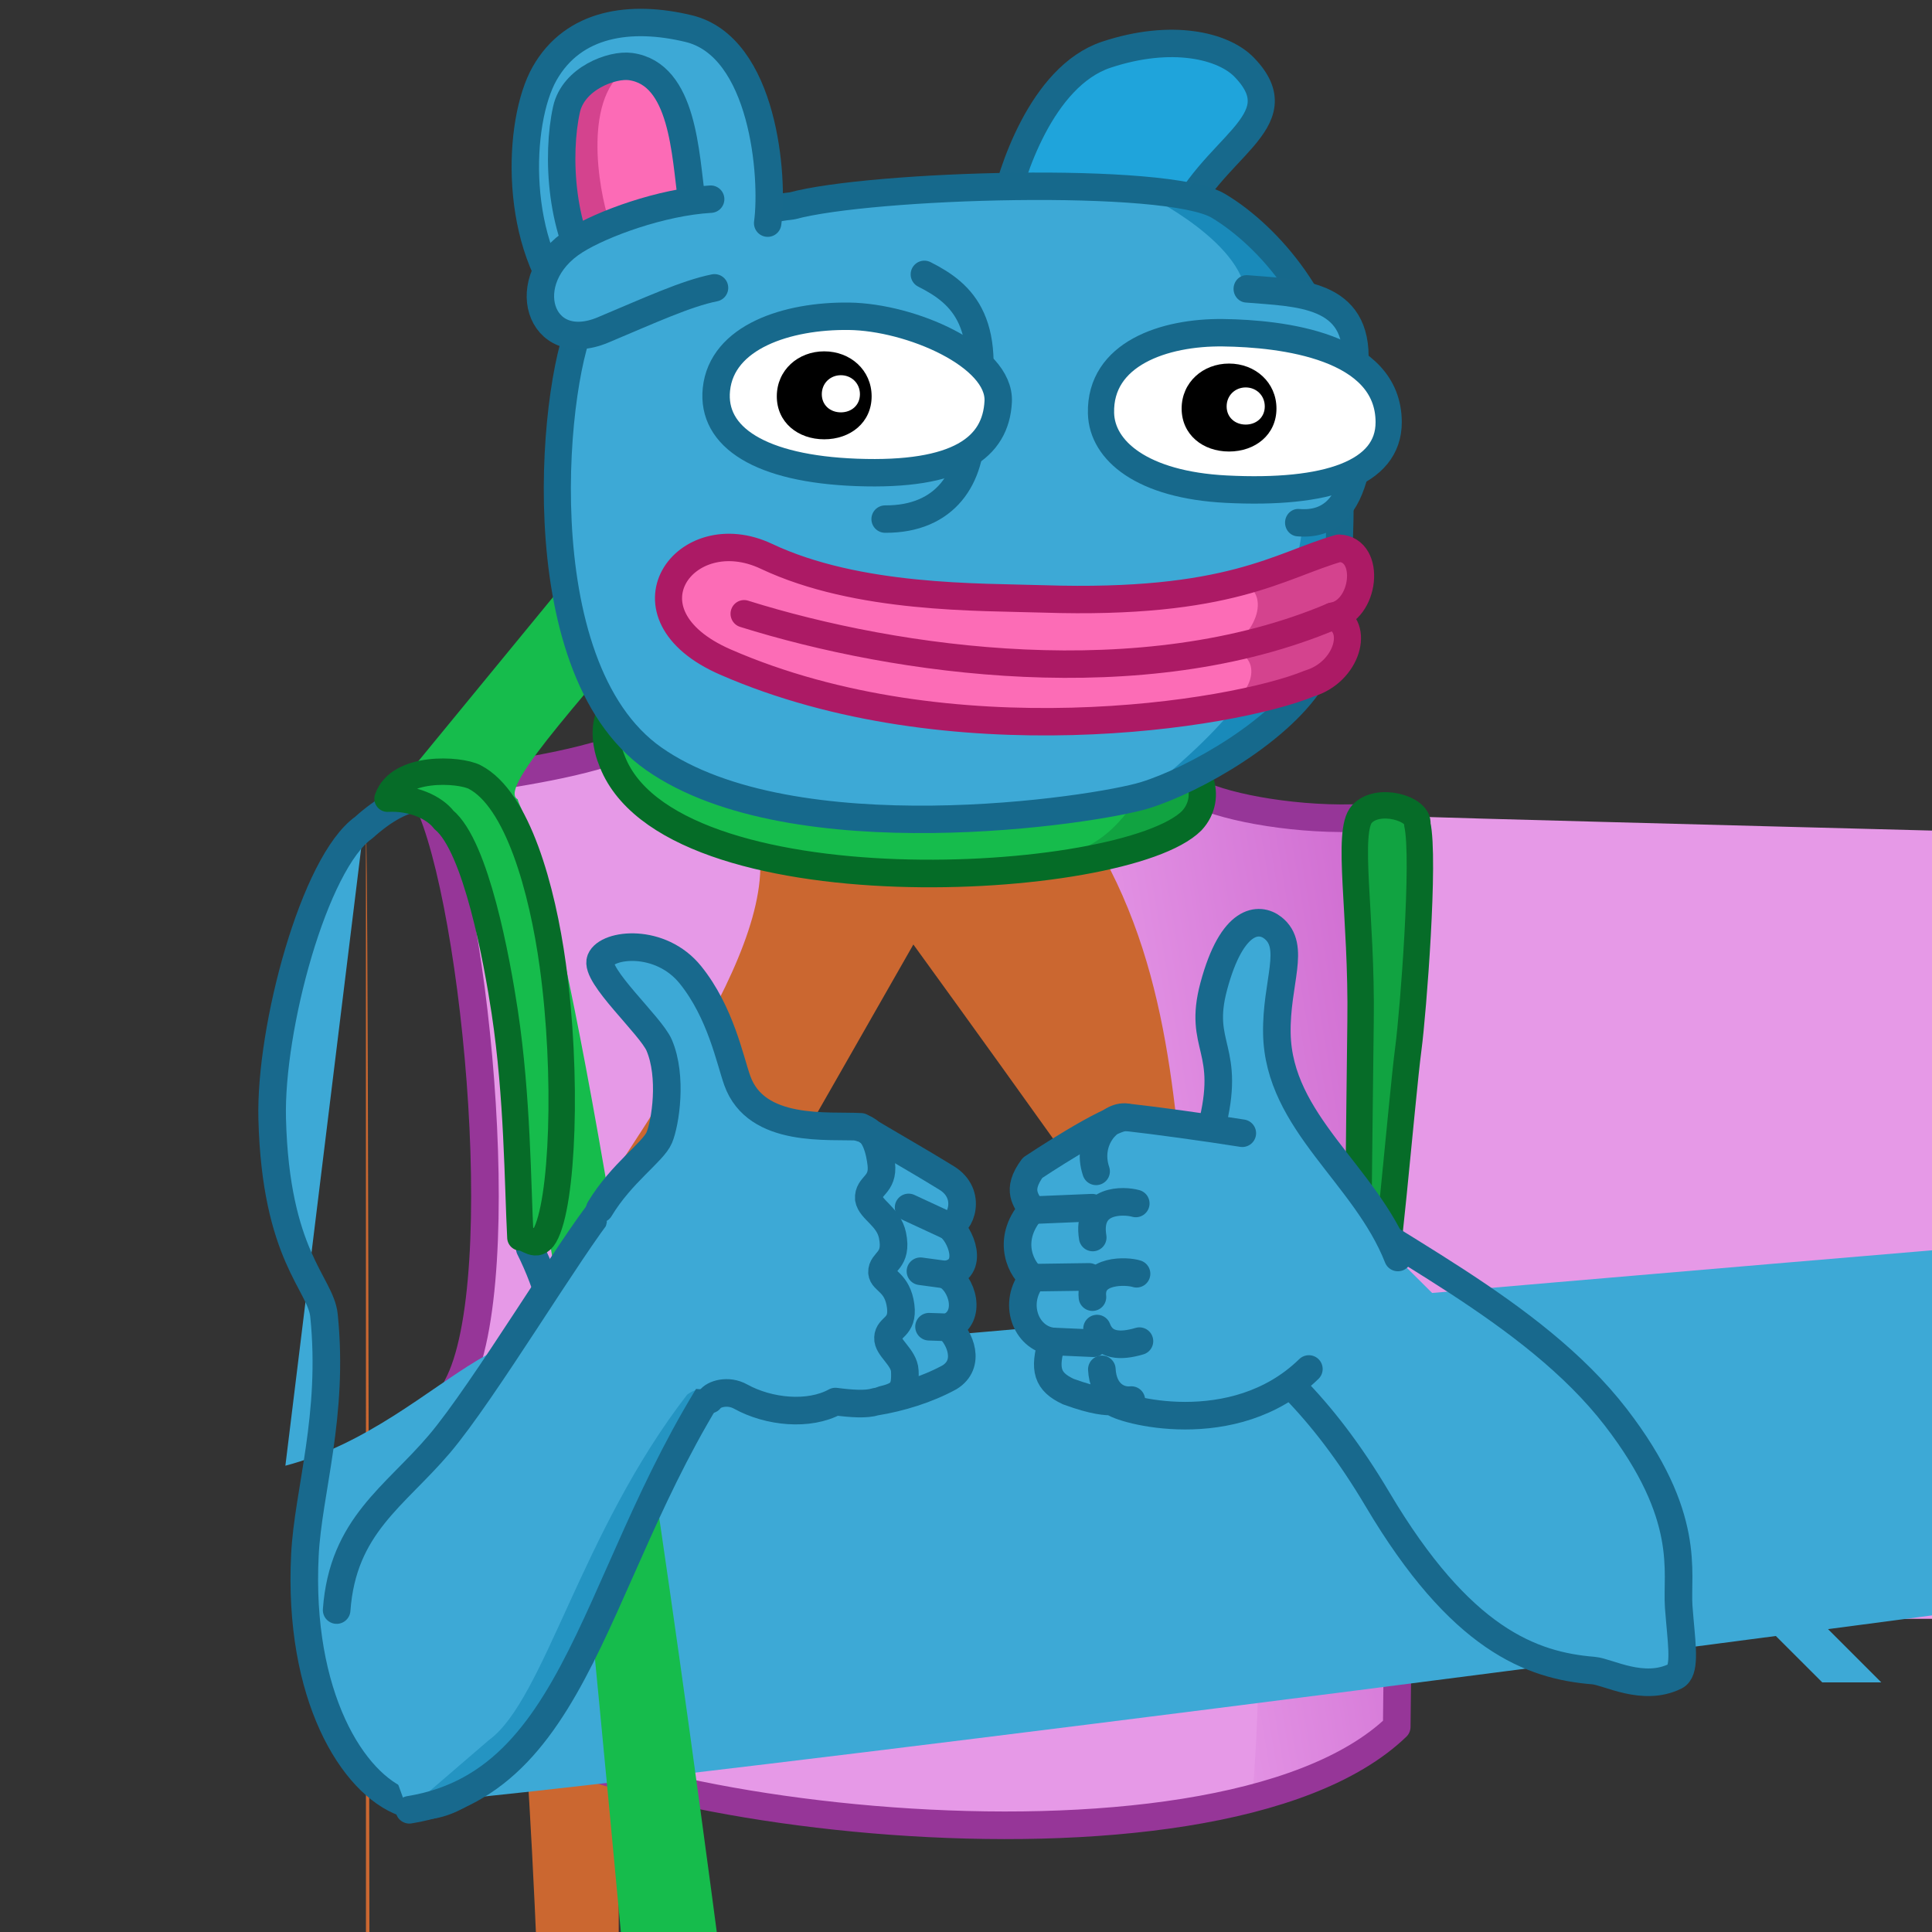<svg xmlns="http://www.w3.org/2000/svg" xmlns:xlink="http://www.w3.org/1999/xlink" 
viewBox="0 0 512 512" width="512" height="512" preserveAspectRatio="xMidYMid meet" style="width: 100%; height: 100%; transform: translate3d(0px, 0px, 0px);
 content-visibility: visible;"><rect x="0" y="0" width="512" height="512" fill="#333333" stroke="none"/><defs><clipPath id="__lottie_element_202"><rect width="512" height="512" x="0" y="0"></rect></clipPath><linearGradient id="__lottie_element_272" spreadMethod="pad" gradientUnits="userSpaceOnUse" x1="46.769" y1="12.308"
  x2="111.487" y2="1.641"><stop offset="0%" stop-color="rgb(230,153,231)"></stop><stop offset="50%" stop-color="rgb(219,132,221)"></stop><stop offset="100%" stop-color="rgb(209,111,210)"></stop></linearGradient></defs><g clip-path="url(#__lottie_element_202)"><g transform="matrix(1.217,0.061,-0.061,1.217,-37.372,-48.164)" 
  opacity="1" style="display: block;"><g opacity="1" transform="matrix(1,0,0,1,362.662,300.513)"><path fill="rgb(61,169,214)" fill-opacity="1" d=" M-25.878,-93.763 C-11.412,-94.721 6.635,-79.321 7.088,-37.159 C7.205,-26.254 19.838,-27.263 33.588,16.925 C40.124,37.929 
  55.588,46.573 51.088,79.987 C49.103,94.72 5.345,73.239 -14.265,35.494 C-27.483,10.052 -22.149,-6.769 -32.167,-21.293 C-36.919,-26.436 -58.209,-28.647 -77.308,-24.251 
  C-102.74,-18.397 -40.739,-92.779 -25.878,-93.763z"></path></g><g opacity="1" transform="matrix(1,0,0,1,362.662,300.513)"><path fill="rgb(10,126,175)" fill-opacity="0.5" d=" M-25.878,
  -93.763 C-11.412,-94.721 6.635,-79.321 7.088,-37.159 C7.205,-26.254 19.838,-27.263 33.588,16.925 C40.124,37.929 55.588,46.573 51.088,79.987 C49.103,94.72
   5.345,73.239 -14.265,35.494 C-27.483,10.052 -22.149,-6.769 -32.167,-21.293 C-36.919,-26.436 -58.209,-28.647 -77.308,-24.251 C-102.74,-18.397 -40.739,-92.779 -25.878,-93.763z"></path></g><g opacity="1" transform="matrix(1,0,0,1,362.662,300.513)"><path stroke-linecap="round" stroke-linejoin="round" fill-opacity="0" stroke="rgb(24,105,141)"
    stroke-opacity="1" stroke-width="6" d=" M-25.878,-93.763 C-11.412,-94.721 6.635,-79.321 7.088,-37.159 C7.205,-26.254 19.838,-27.263 33.588,16.925 C40.124,37.929 55.588,46.573 51.088,79.987 C49.103,94.72 5.345,73.239 -14.265,35.494 C-27.483,10.052 -22.149,-6.769 -32.167,-21.293 C-36.919,-26.436 -58.209,-28.647 -77.308,-24.251 C-102.74,-18.397 -40.739,-92.779 -25.878,-93.763z"></path></g></g><g transform="matrix(1.219,0,0,1.219,-44,-54)"
    opacity="1" style="display: block;"><g opacity="1" 
    transform="matrix(1,0,0,1,234.661,331.25)"><path fill="rgb(203,103,48)" fill-opacity="1" d=" M-64.053,-124.156 C-78.
    03004455566406,-119.476 -89.722,-119.015 -106.752,-115.141 C-95.664,-96.768 -86.706
    28173828,-8.5 -99.206,14.5 C-94.499,49.176 -94.06,83.256 -94.06,83.256 C-81.619,106.564 65.333,126.709 105.083,88.459 C105.525,47.819 106.391,24.257 97.878,-11.58 C102.063,-47.497 105.221,-82.436
     103.093,-109.655 C90.248,-107.947 73.399,-110.189 64.725,-113.29 C27.039,-110.721 -64.053,-124.156 -64.053,-124.156z"></path><path fill="rgb(230,153,231)" fill-opacity="1" d=" M-64.053,-124.156 C-78.03,-119.476 -89.722,-119.015 -106.752,-115.141 C-95.664,-96.768 -86.706,-8.5 -99.206,14.5 C-94.499,49.176 -94.06,83.256 -94.06,83.256 C-81.619,106.564 65.333,126.709 105.083,88.459 C105.525,47.819 106.391,24.257 97.878,-11.58 C102.063,-47.497 105.221,-82.436 103.093,-109.655 C90.248,-107.947
     7812 73.399,-110.189 64.725,-113.29 C27.039,-110.721 -64.053,-124.156 -64.053,-124.156z"></path></g><g opacity="1" transform="matrix(1,0,0,1,234.661,331.25)"><path fill="url(#__lottie_element_272)" fill-opacity="1" d=" M73.685,104.005 C86.785,100.576 97.755,95.51 105.083,88.459 C105.525,47.819 106.391,24.257 97.878,-11.58 C102.063,-47.497 105.221,-82.436 103.093,-109.655 C90.248,-107.947 69.146,-110.364 60.471,-113.464 C51.666,-112.991 34.674,-114.128 36.291,-108.994 C55.913,-79.835 56.69
     ,-46.818 59.729,-17.94 C73.054,5.857 77.685,54.638 73.685,104.005z"></path></g><g opacity="1" transform="matrix(1,0,0,1,234.661,331.25)"><path stroke-linecap="round" stroke-linejoin="round" fill-opacity="0" stroke="rgb(150,54,152)" stroke-opacity="1" stroke-width="6" d=" M105.083,88.459 C105.525,47.819 106.391,24.257 97.878,-11.58 C102.063,-47.497 105.221,-82.436 103.093,-109.655 C90.248,-107.947 73.399,-110.189 64.725,-113.29 C27.039,-110.721 -64.053,-124.156 -64.053,-124.156 C-78.03,-119.476 -89.722,-118.869 -106.752,-115.141 C-95.664,-96.768 -86.706,-8.5 -99.206,14.5 C-94.499,49.176 -94.06,83.256 -94.06,83.256 C-81.619,106.564 65.333,126.709 105.083,88.459z"></path></g></g><g transform="matrix(1.214,-0.106,0.106,1.214,-73.438,-51.474)" opacity="1" style="display: block;"><g opacity="1" transform="matrix(1,0,0,1,126.345,337.833)"><path fill="rgb(61,169,214)" fill-opacity="1" d=" M-6.846,-104.333 C-18.236,-97.646 -30.97,-62.675 -32.178,-43 C-34.012,-13.166 -24.785,-6.426 -24.678,0.581 C-24.345,22.5 -31.449,38.436 -33.34,52.114 C-37.531,82.429 -27.36,102.675 -16.523,107.686 C-3.491,113.713
     2344 15.166,92.401 16.666,80.734 C18.166,69.068 34.779,24.324 21.167,-10.064 C26.27,-35.885 32.423,-133.936 -6.846,-104.333z"></path><path stroke-linecap="round" stroke-linejoin="round" fill-opacity="0" stroke="rgb(24,105,141)" stroke-opacity="1" stroke-width="6" d=" M-6.846,-104.333 C-18.236,-97.646 -30.97,-62.675 -32.178,-43 C-34.012,-13.166 -24.785,-6.426 -24.678,0.581 C-24.345,22.5 -31.449,38.436 -33.34,52.114 C-37.531,82.429 -27.36,102.675 -16.523,107.686 C-3.491,113.713 15.166,92.401 16.666,80.734 C18.166,69.068 34.779,24.324 21.167,-10.064 C26.27,-35.885 32.423,-133.936 -6.846,-104.333z"></path></g></g><g transform="matrix(0.996,-0.087,0.087,0.996,252.439,231.199)" opacity="1" style="display: block;"><g opacity="1" transform="matrix(1,0,0,1,0,0)"><path fill="rgb(22,188,76)" fill-opacity="1" d=" M-147.5,-32.5 C-140.762,-32.274 -135.273,-29.033 -133.12,-25.627 C-125.208,-17.863 -122.333,12.724 -121.469,26.564 C-120.046,49.342 -122.029,72.006 -122.541,86.433 C-120.757,86.367 -118.578,90.071 -116.094,86.54 C-110.519,78.616 -106.251,44.489 -107.708
     10547,15.273 C-108.721,-5.045 -113.161,-29.357 -123.991,-36.211 C-127.831,-38.641 -143.75,-41 -147.5,-32.5z"></path><path stroke-linecap="round" stroke-linejoin="round" fill-opacity="0" stroke="rgb(6,108,40)" stroke-opacity="1" stroke-width="7" d=" M-147.5,-32.5 C-140.762,-32.274 -135.273,-29.033 -133.12,-25.627 C-125.208,-17.863 -122.333,12.724 -121.469,26.564 C-120.046,49.342 -122.029,72.006 -122.541,86.433 C-120.757,86.367 -118.578,90.071 -116.094,86.54 C-110.519,78.616 -106.251,44.489 -107.708,15.273 C-108.721,-5.045 -113.161,-29.357 -123.991,-36.211 C-127.831,-38.641 -143.75,-41 -147.5,-32.5z"></path></g></g><g transform="matrix(-1,0,0,1,224.475,251.539)" opacity="1" style="display: block;"><g opacity="1" transform="matrix(1,0,0,1,0,0)"><path fill="rgb(17,163,65)" fill-opacity="1" d=" M-151.125,-33.125 C-153.197,-24 -150.026,16.684 -148.766,26.225 C-146.947,40 -142.697,93.125 -140.625,95.875 C-139.072,96.875 -134.316,100.677 -134.661,96.374 C-135.573,85 -135.697,46.5 -136.086,19.226 C-136.488,-8.972 -132.197,-31.25 -136.461,-35.804 C-140.697,-40.5 -151.697,-37.25 -151.125,-33.125z"></path><path stroke-linecap="round" stroke-linejoin="round" fill-opacity="0" stroke="rgb(6,108,40)" stroke-opacity="1" stroke-width="7" d=" M-151.125,-33.125 C-153.197,-24 -150.026,16.684 -148.766,26.225 C-146.947,40 -142.697,93.125 -140.625,95.875 C-139.072,96.875 -134.316,100.677 -134.661,96.374 C-135.573,85 -135.697,46.5 -136.086,19.226 C-136.488,-8.972 -132.197,-31.25 -136.461,-35.804 C-140.697,-40.5 -151.697,-37.25 -151.125,-33.125z"></path></g></g><g transform="matrix(1.204,0,0,1.219,-44.045,-53.999)" opacity="1" style="display: block;"><g opacity="1" transform="matrix(1,0,0,1,233.875,214.75)"><path fill="rgb(22,188,76)" fill-opacity="1" d=" M-62.75,-5.5 C-50.08,24.429 41,20.305 64.125,8.097 C68.875,3.055 66.934,-5.417 59.196,-6.083 C45.792,-2.75 -42.87,-19.62 -52.208,-21.75 C-68.875,-19.417 -62.75,-5.5 -62.75,-5.5z"></path></g><g opacity="1" transform="matrix(1,0,0,1,233.875,214.75)"><path fill="rgb(17,163,65)" fill-opacity="1" d=" M38.394,15.02 C49.462,13.391 58.685,10.969 64.125,8.097 C68.875,3.055 66.934,-5.417 59.196,-6.083 C55.865,-5.254 52.681,10.613 38.394,15.02z"></path></g><g opacity="1" transform="matrix(1,0,0,1,233.875,214.75)"><path stroke-linecap="round" stroke-linejoin="round" fill-opacity="0" stroke="rgb(5,108,39)" stroke-opacity="1" stroke-width="6" d=" M-62.75,-5.5 C-50.715,28.094 50.265,22.614 65.032,7.951 C69.782,2.909 66.934,-5.417 59.196,-6.083 C45.792,-2.75 -42.87,-19.62 -52.208,-21.75 C-68.875,-19.417 -62.75,-5.5 -62.75,-5.5z"></path></g></g><g transform="matrix(1.197,0,0,1.211,-50.624,-50)" opacity="1" style="display: block;"><g opacity="1" transform="matrix(1,0,0,1,297.18,76.679)"><path fill="rgb(31,164,219)" fill-opacity="1" d=" M-32.57,10.071 C-31.179,3.071 -24.43,-18.679 -9.93,-23.429 C4.57,-28.179 15.978,-25.367 20.57,-20.679 C32.57,-8.429 12.82,-3.356 5.57,14.321 C-0.114,28.178 -32.57,10.071 -32.57,10.071z"></path><path stroke-linecap="round" stroke-linejoin="round" fill-opacity="0" stroke="rgb(23,105,140)" stroke-opacity="1" stroke-width="6" d=" M-32.57,10.071 C-31.179,3.071 -24.43,-18.679 -9.93,-23.429 C4.57,-28.179 15.978,-25.367 20.57,-20.679 C32.57,-8.429 12.82,-3.356 5.57,14.321 C-0.114,28.178 -32.57,10.071 -32.57,10.071z"></path></g></g><g transform="matrix(1.197,0,0,1.211,-48.986,-50)" opacity="1" style="display: block;"><g opacity="1" transform="matrix(1,0,0,1,247.667,154.165)"><path fill="rgb(61,169,214)" fill-opacity="1" d=" M-31.333,-67.832 C-14,-72.499 51.666,-74.499 62.999,-67.832 C74.333,-61.165 87.666,-45.499 88.999,-28.165 C90.333,-10.832 91.333,22.835 84.333,34.835 C77.333,46.835 57.667,57.835 46.667,61.168 C35.667,64.501 -31.228,74.499 -62.001,53.168 C-91.334,32.835 -84.033,-32.519 -77.333,-43.499 C-64.416,-64.665 -31.333,-67.832 -31.333,-67.832z"></path></g><g opacity="1" transform="matrix(1,0,0,1,247.667,154.165)"><path fill="rgb(10,126,175)" fill-opacity="0.7" d=" M44.641,-71.445 C49.959,-71.146 60.358,-69.546 62.999,-67.832 C74.333,-61.165 87.666,-45.499 88.999,-28.165 C90.333,-10.832 91.333,22.835 84.333,34.835 C77.333,46.835 57.667,57.835 46.667,61.168 C52.308,54.97 78.527,38.247 80.245,10.226 C85.753,-13.985 79.972,-39.585 69.041,-49.073 C67.069,-61.312 44.641,-71.445 44.641,-71.445z"></path></g><g opacity="1" transform="matrix(1,0,0,1,247.667,154.165)">
     <path stroke-linecap="round" stroke-linejoin="round" fill-opacity="0" stroke="rgb(22,105,140)" stroke-opacity="1" stroke-width="6" d=" M-31.333,-67.832 C-14,-72.499 51.666,-74.499 62.999,-67.832 C74.333,-61.165 87.666,-45.499 88.999,-28.165 C90.333,-10.832 91.333,22.835 84.333,34.835 C77.333,46.835 57.667,57.835 46.667,61.168 C35.667,64.501 -31.228,74.499 -62.001,53.168 C-91.334,32.835 -84.033,-32.519 -77.333,-43.499 C-64.416,-64.665 -31.333,-67.832 -31.333,-67.832z"></path></g></g><g transform="matrix(1.211,0,0,1.211,-54.654,-52.73)" opacity="1" style="display: block;"><g opacity="1" transform="matrix(1,0,0,1,185.938,79.188)">
     <path fill="rgb(61,169,214)" fill-opacity="1" d=" M27.188,13.188 C28.563,3.063 26.317,-25.445 9.874,-29.392 C-2.813,-32.437 -15.313,-30.688 -21.626,-19.563 C-27.663,-8.922 -28.563,18.313 -15.313,32.438"></path><path stroke-linecap="round" stroke-linejoin="round" fill-opacity="0" stroke="rgb(23,105,140)" stroke-opacity="1" stroke-width="6" d=" M27.188,13.188 C28.563,3.063 26.317,-25.445 9.874,-29.392 C-2.813,-32.437 -15.313,-30.688 -21.626,-19.563 C-27.663,-8.922 -28.563,18.313 -15.313,32.438"></path></g><g opacity="1" transform="matrix(1,0,0,1,184.526,80.113)"><path fill="rgb(252,107,182)" fill-opacity="1" d=" M11.97,7.159 C10.553,-2.674 10.195,-20.429 -1.415,-22.005 C-5.456,-22.554 -13.92,-19.432 -15.427,-12.607 C-17.595,-2.786 -16.899,14.681 -8.778,25.495"></path></g><g opacity="1" 
     transform="matrix(1,0,0,1,184.526,80.113)"><path fill="rgb(212,67,142)" fill-opacity="1" d=" M-6.111,11.774 C-8.36,5.094 -12.181,-16.128 -1.415,-22.005 C-5.456,-22.554 -13.92,-19.432 -15.427,-12.607 C-17.595,-2.786 -16.899,14.681 -8.778,25.495"></path></g><g opacity="1" transform="matrix(1,0,0,1,184.526,80.113)"><path stroke-linecap="round" stroke-linejoin="round" fill-opacity="0" stroke="rgb(23,105,140)" stroke-opacity="1" stroke-width="6" d=" M11.97,7.159 C10.553,-2.674 10.195,-20.429 -1.415,-22.005 C-5.456,-22.554 -13.92,-19.432 -15.427,-12.607 C-17.595,-2.786 -16.899,14.681 -8.778,25.495"></path></g><g opacity="1" transform="matrix(1,0,0,1,180.54,102.917)"><path fill="rgb(61,169,214)" fill-opacity="1" d=" M20.956,3.612 C14.762,4.851 6.711,8.567 -3.457,12.833 C-17.443,18.701 -22.793,1.641 -9.54,-6.695 C-3.624,-10.417 9.395,-15.175 20.109,-15.79"></path><path stroke-linecap="round" 
     stroke-linejoin="round" fill-opacity="0" stroke="rgb(23,105,140)" stroke-opacity="1" stroke-width="6" d=" M20.956,3.612 C14.762,4.851 6.711,8.567 -3.457,12.833 C-17.443,18.701 -22.793,1.641 -9.54,-6.695 C-3.624,-10.417 9.395,-15.175 20.109,-15.79"></path></g></g><g transform="matrix(1.211,0,0,1.211,-49.924,-50.001)" opacity="1" style="display: block;"><g opacity="1" transform="matrix(1,0,0,1,247.313,128.844)"><path fill="rgb(61,169,214)" fill-opacity="1" d=" M-3.803,-27.513 C4.518,-23.313 11.991,-16.947 6.438,5.906 C6.623,16.911 0.874,26.113 -12.389,26.04"></path><path stroke-linecap="round" stroke-linejoin="round" fill-opacity="0" stroke="rgb(23,105,140)" stroke-opacity="1" stroke-width="6" d=" M-3.803,-27.513 C4.518,-23.313 11.991,-16.947 6.438,5.906 C6.623,16.911 0.874,26.113 -12.389,26.04"></path></g></g><g transform="matrix(1.211,0,0,1.211,-49.924,-50.001)" opacity="1" style="display: block;"><g opacity="1" transform="matrix(1,0,0,1,228.542,127.917)"><path fill="rgb(255,255,255)" fill-opacity="1" d=" M-30.542,-1.417 C-31.625,9.083 -20.861,15.967 0.125,16.751 C22.432,17.584 30.625,11.251 31.125,1.251 C31.625,-8.749 11.958,-17.25 -1.542,-17.417 C-15.042,-17.584 -29.354,-12.933 -30.542,-1.417z"></path><path stroke-linecap="round" stroke-linejoin="round" fill-opacity="0" stroke="rgb(23,105,140)" stroke-opacity="1" stroke-width="6" d=" M-30.542,-1.417 C-31.625,9.083 -20.861,15.967 0.125,16.751 C22.432,17.584 30.625,11.251 31.125,1.251 C31.625,-8.749 11.958,-17.25 -1.542,-17.417 C-15.042,-17.584 -29.354,-12.933 -30.542,-1.417z"></path></g></g><g transform="matrix(1.158,0,0,1.211,-35.934,-50)" opacity="1" style="display: block;"><g opacity="1" transform="matrix(1,0,0,1,329.781,130.719)"><path fill="rgb(61,169,214)" fill-opacity="1" d=" M-13.448,-26.218 C-1.823,-25.282 12.33,-25.487 11.419,-10.035 C10.627,3.643 13.282,7.028 11.438,13.905 C9.594,20.781 6.086,25.57 -1.664,24.945"></path><path stroke-linecap="round" stroke-linejoin="round" fill-opacity="0" stroke="rgb(23,105,140)" stroke-opacity="1" stroke-width="6" d=" M-13.448,-26.218 C-1.823,-25.282 12.33,-25.487 11.419,-10.035 C10.627,3.643 13.282,7.028 11.438,13.905 C9.594,20.781 6.086,25.57 -1.664,24.945"></path></g></g><g transform="matrix(1.158,0,0,1.211,-35.934,-50)" opacity="1" style="display: block;"><g opacity="1" transform="matrix(1,0,0,1,315.763,131.694)"><path 
     fill="rgb(255,255,255)" fill-opacity="1" d=" M-32.763,0.022 C-32.553,8.213 -23.37,15.703 -4.096,16.64 C18.898,17.757 33.096,13.203 33.07,1.973 C33.031,-14.724 8.677,-17.424 -4.823,-17.591 C-18.323,-17.757 -33.096,-12.978 -32.763,0.022z"></path><path stroke-linecap="round" stroke-linejoin="round" fill-opacity="0" stroke="rgb(23,105,140)" stroke-opacity="1" stroke-width="6" d=" M-32.763,0.022 C-32.553,8.213 -23.37,15.703 -4.096,16.64 C18.898,17.757 33.096,13.203 33.07,1.973 C33.031,-14.724 8.677,-17.424 -4.823,-17.591 C-18.323,-17.757 -33.096,-12.978 -32.763,0.022z"></path></g></g><g transform="matrix(1.211,0,0,1.211,-56.861,-51.001)" opacity="1" style="display: block;"><g opacity="1" transform="matrix(1,0,0,1,227.322,128.625)"><path fill="rgb(0,0,0)" fill-opacity="1" d=" M10.375,0.22 C10.375,5.95 5.73,9.625 0,9.625 C-5.73,9.625 -10.375,5.95 -10.375,0.22 C-10.375,-5.51 -5.73,-9.625 0,-9.625 C5.73,-9.625 10.375,-5.51 10.375,0.22z"></path></g><g opacity="1" transform="matrix(1,0,0,1,230.966,128.289)"><path fill="rgb(255,255,255)" fill-opacity="1" d=" M4.173,0.093 C4.173,2.512 2.304,4.064 0,4.064 C-2.305,4.064 -4.173,2.512 -4.173,0.093 C-4.173,-2.326 -2.305,-4.064 0,-4.064 C2.304,-4.064 4.173,-2.326 4.173,0.093z"></path></g></g><g transform="matrix(1.211,0.021,-0.021,1.211,-82.88,-55.458)" opacity="1" style="display: none;"><g opacity="1" transform="matrix(1,0,0,1,228.542,127.917)"><path fill="rgb(61,169,214)" fill-opacity="1" d=" M-30.542,-1.417 C-25.265,-28.304 29.961,-17.877 31.125,1.251 C31.625,-8.749 11.958,-17.25 -1.542,-17.417 C-15.042,-17.584 -29.354,-12.933 -30.542,-1.417z"></path><path stroke-linecap="round" stroke-linejoin="round" fill-opacity="0" stroke="rgb(23,105,140)" stroke-opacity="1" stroke-width="6" d=" M-30.542,-1.417 C-25.265,-28.304 29.961,-17.877 31.125,1.251 C31.625,-8.749 11.958,-17.25 -1.542,-17.417 C-15.042,-17.584 -29.354,-12.933 -30.542,-1.417z"></path></g></g><g transform="matrix(1.211,0,0,1.211,-56.861,-51.001)" opacity="1" style="display: block;"><g opacity="1" transform="matrix(1,0,0,1,315.914,131.299)"><path fill="rgb(0,0,0)" fill-opacity="1" d=" M10.375,0.219 C10.375,5.949 5.729,9.625 0,9.625 C-5.73,9.625 -10.375,5.949 -10.375,0.219 C-10.375,-5.51 -5.73,-9.625 0,-9.625 C5.729,-9.625 10.375,-5.51 10.375,0.219z"></path></g><g opacity="1" transform="matrix(1,0,0,1,319.558,130.963)"><path fill="rgb(255,255,255)" fill-opacity="1" d=" M4.173,0.092 C4.173,2.511 2.304,4.064 0,4.064 C-2.305,4.064 -4.172,2.511 -4.172,0.092 C-4.172,-2.327 -2.305,-4.064 0,-4.064 C2.304,-4.064 4.173,-2.327 4.173,0.092z"></path></g></g><g transform="matrix(1.211,0.021,-0.021,1.211,-87.879,-55.545)" opacity="1" style="display: none;"><g opacity="1" transform="matrix(1,0,0,1,315.763,131.694)"><path fill="rgb(61,169,214)" fill-opacity="1" d=" M-28.648,-0.316 C-28.769,-8.312 -21.761,-17.573 -2.487,-16.636 C20.507,-15.519 32.544,-9.693 33.07,1.973 C33.031,-14.724 10.867,-17.463 -2.633,-17.63 C-16.133,-17.796 -28.981,-13.316 -28.648,-0.316z"></path><path stroke-linecap="round" stroke-linejoin="round" fill-opacity="0" stroke="rgb(23,105,140)" stroke-opacity="1" stroke-width="6" d=" M-28.648,-0.316 C-28.769,-8.312 -21.761,-17.573 -2.487,-16.636 C20.507,-15.519 32.544,-9.693 33.07,1.973 C33.031,-14.724 10.867,-17.463 -2.633,-17.63 C-16.133,-17.796 -28.981,-13.316 -28.648,-0.316z"></path></g></g><g transform="matrix(1.197,0,0,1.211,-48.986,-50)" opacity="1" style="display: block;"><g opacity="1" transform="matrix(1,0,0,1,259.909,180.267)"><path fill="rgb(252,108,182)" fill-opacity="1" d=" M77.474,-19.012 C84.779,-18.705 83.216,-5.268 76.026,-4.123 C82.185,-2.021 79.341,8.107 70.889,10.602 C53.748,17.563 -8.791,27.287 -58.372,5.905 C-82.789,-4.619 -67.289,-25.63 -49.33,-17.248 C-29.049,-7.782 -2.156,-8.367 12.003,-7.915 C53.408,-6.594 64.316,-15.305 77.474,-19.012z"></path></g><g opacity="1" transform="matrix(1,0,0,1,259.909,180.267)"><path fill="rgb(172,27,102)" fill-opacity="0.5" d=" M77.474,-19.012 C84.779,-18.705 83.216,-5.268 76.026,-4.123 C82.185,-2.021 79.341,8.107 70.889,10.602 C66.886,12.12 60.402,13.853 52.169,15.34 C58.233,13.591 61.743,3.681 51.894,3 C59.059,0.79 63.188,-10.152 54.92,-11.631 C64.31,-14.226 70.633,-17.381 77.474,-19.012z"></path></g><g opacity="1" transform="matrix(1,0,0,1,259.909,180.267)"><path stroke-linecap="round" stroke-linejoin="round" fill-opacity="0" stroke="rgb(172,26,101)" stroke-opacity="1" stroke-width="6" d=" M77.474,-19.012 C84.779,-18.705 83.216,-5.268 76.026,-4.123 C82.185,-2.021 79.341,8.107 70.889,10.602 C53.748,17.563 -8.791,27.287 -58.372,5.905 C-82.789,-4.619 -67.289,-25.63 -49.33,-17.248 C-29.049,-7.782 -2.156,-8.367 12.003,-7.915 C53.408,-6.594 64.316,-15.305 77.474,-19.012z"></path></g><g opacity="1" transform="matrix(1,0,0,1,269.842,184.75)"><path stroke-linecap="round" 
     stroke-linejoin="round" fill-opacity="0" stroke="rgb(172,26,101)" stroke-opacity="1" stroke-width="6" d=" M-64.181,-9.147 C-30.306,1.353 24.032,9 66.092,-8.605"></path></g></g><g transform="matrix(1.178,-0.312,0.312,1.178,-165.564,-18.575)" opacity="1" style="display: block;"><g opacity="1" transform="matrix(1,0,0,1,161.75,400.167)"><path fill="rgb(61,169,214)" fill-opacity="1" d=" M-53.602,6.527 C-47.623,-10.874 -35.06,-14.087 -22.75,-22.659 C-10.44,-31.231 15.725,-56.793 25.249,-63.667 C52.083,-55.834 47.416,-27.5 47.416,-27.5 C4.249,7 -9.653,56.494 -49.435,52.56"></path></g><g opacity="1" transform="matrix(1,0,0,1,161.75,400.167)"><path fill="rgb(36,148,194)" fill-opacity="1" d=" M-28.385,42.356 C-14.496,36.941 2.382,3.86 32.49,-19.212 C36.203,-20.702 37.892,-18.276 37.892,-18.276 C-5.275,16.224 -9.653,56.494 -49.435,52.56"></path></g><g opacity="1" transform="matrix(1,0,0,1,162.159,400.202)"><path stroke-linecap="round" stroke-linejoin="round" fill-opacity="0" stroke="rgb(24,105,141)" stroke-opacity="1" stroke-width="6" d=" M-53.602,6.527 C-47.623,-10.874 -35.06,-14.087 -22.75,-22.659 C-10.44,-31.231 15.725,-56.793 25.249,-63.667 C52.083,-55.834 47.416,-27.5 47.416,-27.5 C4.249,7 -9.653,56.494 -49.435,52.56"></path></g></g><g transform="matrix(1.17,-0.343,0.343,1.17,-175.29,-8.859)" opacity="1" style="display: block;"><g opacity="1" transform="matrix(1,0,0,1,0,0)"><path fill="rgb(61,169,214)" fill-opacity="1" d=" M198.769,332.718 C184.434,328.106 171.692,375.795 200.615,380.923 C220.62,384.47 222.359,340.308 198.769,332.718z"></path></g><g opacity="1" transform="matrix(1,0,0,1,227.57,337.695)"><path fill="rgb(61,169,214)" fill-opacity="1" d=" M-40.493,-1.426 C-33.724,-7.644 -25.862,-10.028 -23.695,-12.695 C-21.529,-15.362 -17.195,-24.57 -18.07,-31.945 C-18.62,-36.579 -27.361,-50.491 -25.069,-53.366 C-22.718,-56.315 -11.237,-54.362 -7.237,-44.695 C-3.237,-35.028 -4.216,-24.526 -3.945,-19.82 C-3.237,-7.528 12.468,-4.936 18.996,-2.602 C23.055,1.93 27.388,6.263 33.763,13.305 C38.237,18.247 33.763,24.055 31.18,23.388 C33.18,25.472 34.346,34.388 27.596,33.388 C30.659,36.076 30.68,43.972 24.93,44.555 C26.805,47.43 27.492,53.617 22.18,55.055 C16.742,56.242 10.635,56.314 5.263,55.638 C3.125,55.682 0.096,54.555 -3.108,53.143 C-9.525,54.56 -17.674,51.257 -22.57,46.305 C-24.801,44.049 -28.083,44.1 -29.184,45.055"></path><path stroke-linecap="round" stroke-linejoin="round" fill-opacity="0" stroke="rgb(24,105,141)" stroke-opacity="1" stroke-width="6" d=" M-40.493,-1.426 C-33.724,-7.644 -25.862,-10.028 -23.695,-12.695 C-21.529,-15.362 -17.195,-24.57 -18.07,-31.945 C-18.62,-36.579 -27.361,-50.491 -25.069,-53.366 C-22.718,-56.315 -11.237,-54.362 -7.237,-44.695 C-3.237,-35.028 -4.216,-24.526 -3.945,-19.82 C-3.237,-7.528 12.468,-4.936 18.996,-2.602 C23.055,1.93 27.388,6.263 33.763,13.305 C38.237,18.247 33.763,24.055 31.18,23.388 C33.18,25.472 34.346,34.388 27.596,33.388 C30.659,36.076 30.68,43.972 24.93,44.555 C26.805,47.43 27.492,53.617 22.18,55.055 C16.742,56.242 10.635,56.314 5.263,55.638 C3.125,55.682 0.096,54.555 -3.108,53.143 C-9.525,54.56 -17.674,51.257 -22.57,46.305 C-24.801,44.049 -28.083,44.1 -29.184,45.055"></path></g><g opacity="1" transform="matrix(1,0,0,1,249.813,381.375)"><path fill="rgb(61,169,214)" fill-opacity="1" d=" M-1.242,-0.425 C-1.242,-0.425 2.688,0.875 2.688,0.875"></path><path stroke-linecap="round" stroke-linejoin="round" fill-opacity="0" stroke="rgb(24,105,141)" stroke-opacity="1" stroke-width="6" d=" M-1.242,-0.425 C-1.242,-0.425 2.688,0.875 2.688,0.875"></path></g><g opacity="1" transform="matrix(1,0,0,1,251.646,369.542)"><path fill="rgb(61,169,214)" fill-opacity="1" d=" M-1.474,-0.686 C-1.474,-0.686 3.521,1.542 3.521,1.542"></path><path stroke-linecap="round" stroke-linejoin="round" fill-opacity="0" stroke="rgb(24,105,141)" stroke-opacity="1" stroke-width="6" d=" M-1.474,-0.686 C-1.474,-0.686 3.521,1.542 3.521,1.542"></path></g><g opacity="1" transform="matrix(1,0,0,1,254.281,356.979)"><path fill="rgb(61,169,214)" fill-opacity="1" d=" M-2.679,-2.153 C-2.679,-2.153 4.469,4.104 4.469,4.104"></path><path stroke-linecap="round" stroke-linejoin="round" fill-opacity="0" stroke="rgb(24,105,141)" stroke-opacity="1" stroke-width="6" d=" M-2.679,-2.153 C-2.679,-2.153 4.469,4.104 4.469,4.104"></path></g><g opacity="1" transform="matrix(1,0,0,1,241.167,364.42)"><path fill="rgb(61,169,214)" fill-opacity="1" d=" M5.292,-29.128 C8.334,-27.92 7.809,-22.706 7.396,-20.337 C6.583,-15.67 3.292,-16.75 2.667,-13.837 C2.375,-11.42 5.694,-8.885 5.372,-4.793 C4.916,0.997 1.5,-0.092 0.917,2.33 C0.5,4.163 3.572,5.282 2.749,10.497 C1.999,15.247 -1.083,13.997 -1.833,16.33 C-2.583,18.33 0.341,21.388 -0.35,24.251 C-1.334,28.33 -2.541,29.153 -6.68,28.938"></path><path stroke-linecap="round" stroke-linejoin="round" fill-opacity="0" stroke="rgb(24,105,141)" stroke-opacity="1" stroke-width="6" d=" M5.292,-29.128 C8.334,-27.92 7.809,-22.706 7.396,-20.337 C6.583,-15.67 3.292,-16.75 2.667,-13.837 C2.375,-11.42 5.694,-8.885 5.372,-4.793 C4.916,0.997 1.5,-0.092 0.917,2.33 C0.5,4.163 3.572,5.282 2.749,10.497 C1.999,15.247 -1.083,13.997 -1.833,16.33 C-2.583,18.33 0.341,21.388 -0.35,24.251 C-1.334,28.33 -2.541,29.153 -6.68,28.938"></path></g></g><g transform="matrix(1.219,-0.007,0.007,1.219,-65.628,-31.125)" opacity="1" style="display: block;"><g opacity="1" transform="matrix(1,0,0,1,358.28,335.875)"><path fill="rgb(61,169,214)" fill-opacity="1" d=" M-43.963,-21.307 C-31.463,-14.59 -18.767,-2.469 -6.995,17.648 C10.881,48.196 26.25,53.948 39.72,55.125 C42.908,55.403 50.469,59.875 57.51,56.454 C59.979,55.255 58.842,48.875 58.342,41.375 C57.842,33.875 61.46,21.807 44.899,0.
     07999999821186066 C26.899,-23.536 -5.81,-38.144 -25.609,-53.34 C-40.963,-53.34 -51.463,-36.704 -43.963,-21.307z"></path></g><g opacity="1" transform="matrix(1,0,0,1,358.28,335.875)"><path stroke-linecap="round" stroke-linejoin="round" fill-opacity="0" stroke="rgb(24,105,141)" stroke-opacity="1" stroke-width="6" d=" M58.57,44.351 C58.489,43.387 58.41,42.391 58.342,41.375 C57.842,33.875 61.46,21.807 44.899,0.08 C26.899,-23.536 -5.81,-38.144 -25.609,-53.34 C-40.963,-53.34 -51.463,-36.704 -43.963,-21.307 C-43.963,-21.307 -43.963,-21.307 -43.963,-21.307 C-31.463,-14.59 -18.767,-2.469 -6.995,17.648 C10.881,48.196 26.25,53.948 39.72,55.125 C42.908,55.403 50.469,59.875 57.51,56.454 C59.645,55.417 59.084,50.509 58.57,44.351"></path></g></g><g transform="matrix(1.207,0.166,-0.166,1.207,19.827,-61.173)" opacity="1" style="display: block;"><g opacity="1" transform="matrix(1,0,0,1,0,0)"><path fill="rgb(61,169,214)" fill-opacity="1" d=" M305.436,265.846 C263.795,246.974 272.616,307.282 309.744,308.923 C325.418,309.616 329.025,287.384 328.615,282.051 C328.205,276.718 318.759,271.884 305.436,265.846z"></path></g><g opacity="1" transform="matrix(1,0,0,1,304.487,247.167)"><path fill="rgb(61,169,214)" fill-opacity="1" d=" M24.724,34.333 C15.18,17.333 -4.989,8.833 -7.989,-10.333 C-9.71,-21.325 -6.338,-29.693 -11.987,-32.999 C-15.22,-34.891 -21.047,-34.018 -22.987,-18.667 C-24.723,-4.925 -17.154,-6.083 -19.32,12.042"></path><path stroke-linecap="round" stroke-linejoin="round" fill-opacity="0" stroke="rgb(24,105,141)" stroke-opacity="1" stroke-width="6" d=" M24.724,34.333 C15.18,17.333 -4.989,8.833 -7.989,-10.333 C-9.71,-21.325 -6.338,-29.693 -11.987,-32.999 C-15.22,-34.891 -21.047,-34.018 -22.987,-18.667 C-24.723,-4.925 -17.154,-6.083 -19.32,12.042"></path></g><g opacity="1" transform="matrix(1,0,0,1,278.667,292.667)"><path fill="rgb(61,169,214)" fill-opacity="1" d=" M13.333,-33.334 C5.166,-33.5 -5.834,-33.5 -12.167,-33.334 C-15.729,-33.042 -30.834,-19.667 -30.834,-19.667 C-33.834,-14.167 -31.072,-12.5 -29.786,-10.5 C-34.667,-3 -29.834,3 -27.5,4 C-31.167,10 -27.334,17.166 -21.5,17.166 C-22.5,23.5 -21.334,26 -16.5,27.5 C-10.334,28.833 -8,28.5 -6.667,28.333 C-5,29.833 20.666,33.5 34.666,15.5"></path><path stroke-linecap="round" stroke-linejoin="round" fill-opacity="0" stroke="rgb(24,105,141)" stroke-opacity="1" stroke-width="6" d=" M13.333,-33.334 C5.166,-33.5 -5.834,-33.5 -12.167,-33.334 C-15.729,-33.042 -30.834,-19.667 -30.834,-19.667 C-33.834,-14.167 -31.072,-12.5 -29.786,-10.5 C-34.667,-3 -29.834,3 -27.5,4 C-31.167,10 -27.334,17.166 -21.5,17.166 C-22.5,23.5 -21.334,26 -16.5,27.5 C-10.334,28.833 -8,28.5 -6.667,28.333 C-5,29.833 20.666,33.5 34.666,15.5"></path></g><g opacity="1" transform="matrix(1,0,0,1,255.357,281)"><path fill="rgb(61,169,214)" fill-opacity="1" d=" M6.476,-1.167 C6.476,-1.167 -6.476,1.167 -6.476,1.167"></path><path stroke-linecap="round" stroke-linejoin="round" fill-opacity="0" stroke="rgb(24,105,141)" stroke-opacity="1" stroke-width="6" d=" M6.476,-1.167 C6.476,-1.167 -6.476,1.167 -6.476,1.167"></path></g><g opacity="1" transform="matrix(1,0,0,1,257.202,295.75)"><path fill="rgb(61,169,214)" fill-opacity="1" d=" M6.036,-0.917 C6.036,-0.917 -6.035,0.917 -6.035,0.917"></path><path stroke-linecap="round" stroke-linejoin="round" fill-opacity="0" stroke="rgb(24,105,141)" stroke-opacity="1" stroke-width="6" d=" M6.036,-0.917 C6.036,-0.917 -6.035,0.917 -6.035,0.917"></path></g><g opacity="1" transform="matrix(1,0,0,1,261.667,309.417)"><path fill="rgb(61,169,214)" fill-opacity="1" d=" M4.5,-0.417 C4.5,-0.417 -4.5,0.417 -4.5,0.417"></path><path stroke-linecap="round" stroke-linejoin="round" fill-opacity="0" stroke="rgb(24,105,141)" stroke-opacity="1" stroke-width="6" d=" M4.5,-0.417 C4.5,-0.417 -4.5,0.417 -4.5,0.417"></path></g><g opacity="1" transform="matrix(1,0,0,1,266.479,279.031)"><path fill="rgb(61,169,214)" fill-opacity="1" d=" M4.646,-1.406 C2.021,-1.781 -6.165,-1.042 -3.619,7.204"></path><path stroke-linecap="round" stroke-linejoin="round" fill-opacity="0" stroke="rgb(24,105,141)" stroke-opacity="1" stroke-width="6" d=" M4.646,-1.406 C2.021,-1.781 -6.165,-1.042 -3.619,7.204"></path></g><g opacity="1" transform="matrix(1,0,0,1,268.594,294.188)"><path fill="rgb(61,169,214)" fill-opacity="1" d=" M4.781,-1.438 C2.781,-1.813 -5.525,-1.167 -4.027,4.908"></path><path stroke-linecap="round" stroke-linejoin="round" fill-opacity="0" stroke="rgb(24,105,141)" stroke-opacity="1" stroke-width="6" d=" M4.781,-1.438 C2.781,-1.813 -5.525,-1.167 -4.027,4.908"></path></g><g opacity="1" transform="matrix(1,0,0,1,271.198,307.656)"><path fill="rgb(61,169,214)" fill-opacity="1" d=" M-4.707,-1.923 C-2.749,1.704 0.927,1.282 4.802,-0.469"></path><path stroke-linecap="round" stroke-linejoin="round" fill-opacity="0" stroke="rgb(24,105,141)" stroke-opacity="1" stroke-width="6" d=" M-4.707,-1.923 C-2.749,1.704 0.927,1.282 4.802,-0.469"></path></g><g opacity="1" transform="matrix(1,0,0,1,272.844,318.844)"><path fill="rgb(61,169,214)" fill-opacity="1" d=" M-4.112,-4.466 C-3.136,0.606 0.434,1.954 3.156,1.281"></path><path stroke-linecap="round" stroke-linejoin="round" fill-opacity="0" stroke="rgb(24,105,141)" stroke-opacity="1" stroke-width="6" d=" M-4.112,-4.466 C-3.136,0.606 0.434,1.954 3.156,1.281"></path></g><g opacity="1" transform="matrix(1,0,0,1,263.25,263.354)"><path fill="rgb(61,169,214)" fill-opacity="1" d=" M-1.623,8.525 C-4.842,2.057 -0.296,-4.056 3.25,-4.021"></path><path stroke-linecap="round" stroke-linejoin="round" fill-opacity="0" stroke="rgb(24,105,141)" stroke-opacity="1" stroke-width="6" d=" M-1.623,8.525 C-4.842,2.057 -0.296,-4.056 3.25,-4.021"></path></g></g></g></svg>